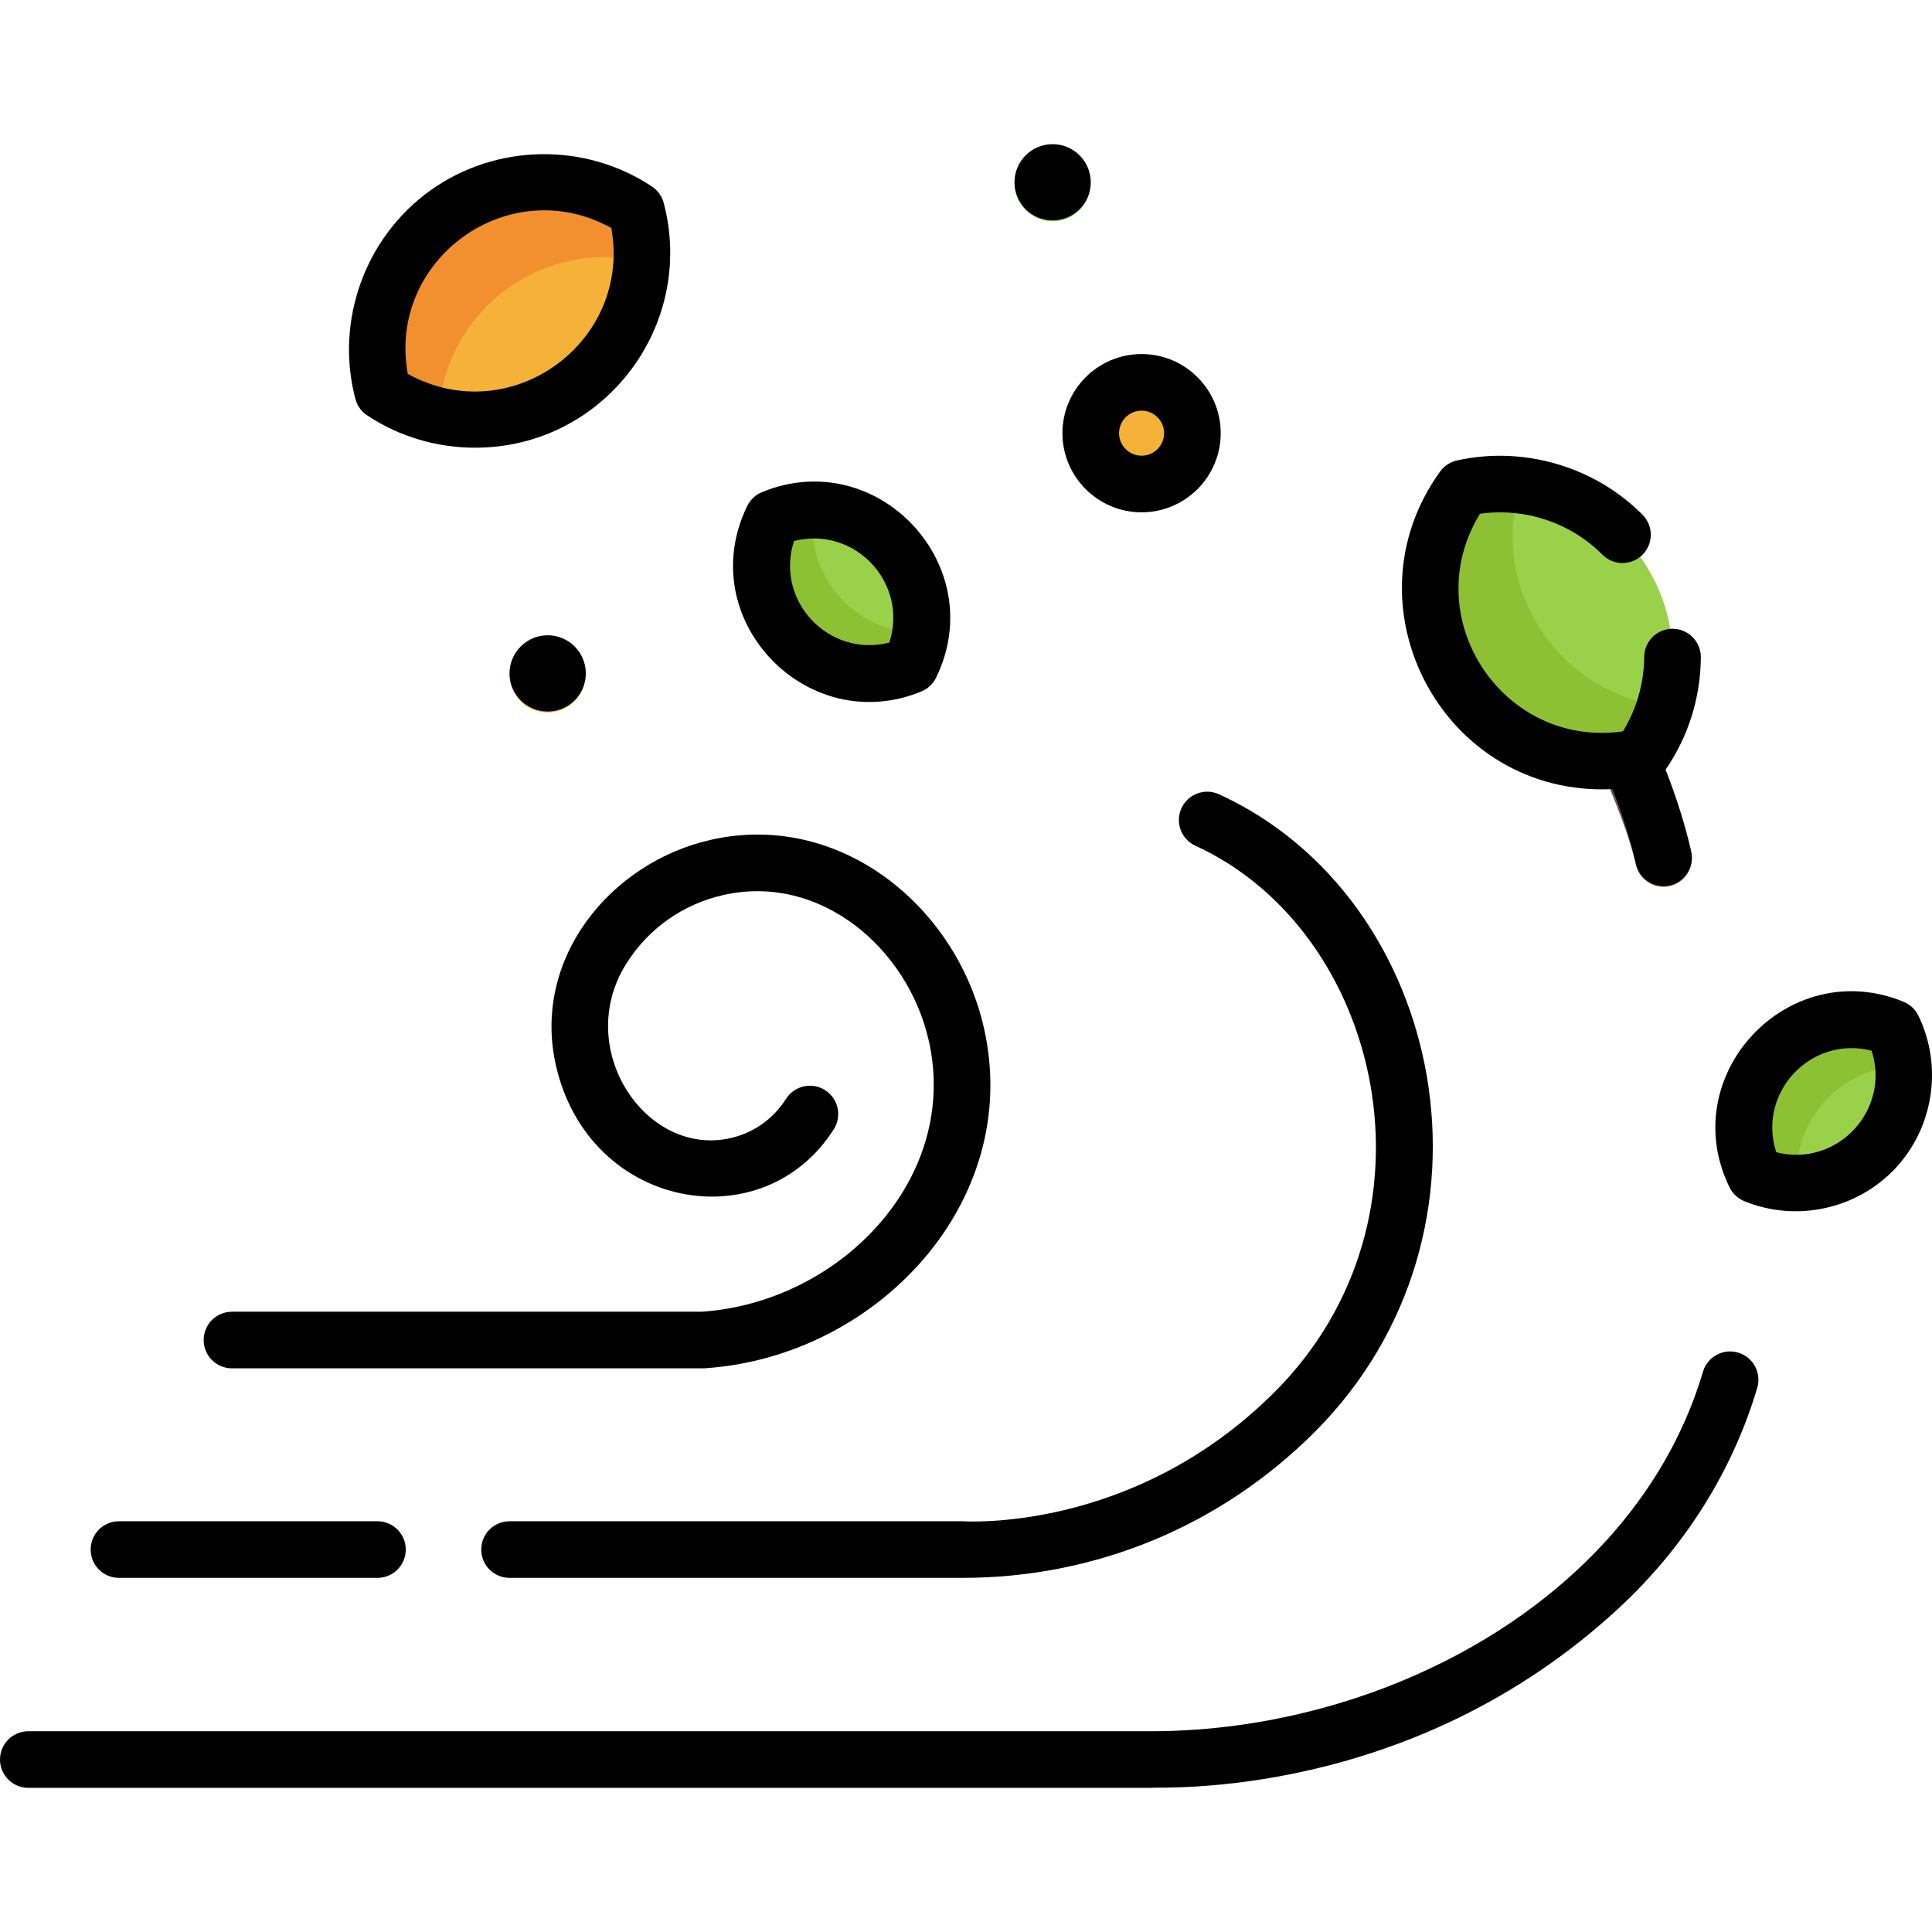 <?xml version="1.0" encoding="iso-8859-1"?>
<!-- Generator: Adobe Illustrator 19.0.0, SVG Export Plug-In . SVG Version: 6.00 Build 0)  -->
<svg version="1.1" id="Capa_1" xmlns="http://www.w3.org/2000/svg" xmlns:xlink="http://www.w3.org/1999/xlink" x="0px" y="0px"
	 viewBox="0 0 512.001 512.001" style="enable-background:new 0 0 512.001 512.001;" xml:space="preserve">
<path style="fill:#6B5445;" d="M433.532,229.174c-1.771-7.816-5.472-16.843-9.111-25.419c-1.618-3.813,0.161-8.217,3.974-9.835
	c3.814-1.614,8.217,0.161,9.835,3.975c3.904,9.201,7.888,18.94,9.932,27.964c0.916,4.04-1.618,8.058-5.659,8.973
	C438.501,235.745,434.453,233.246,433.532,229.174z"/>
<path style="fill:#9AD14B;" d="M202.299,145.208c-3.286,18.77,12.335,35.421,31.284,33.324c5.135-0.568,9.305-4.484,10.196-9.572
	C249.337,137.219,205.83,125.041,202.299,145.208z"/>
<path style="fill:#8DC133;" d="M215.543,135.467c-1.017,0.004-2.035,0.057-3.047,0.169c-20.444,2.262-10.7,46.414,21.088,42.896
	c5.102-0.564,9.523-4.312,10.374-10.791C226.716,167.808,213.283,152.702,215.543,135.467z"/>
<path style="fill:#F6B138;" d="M169.901,63.209c-0.433-4.751-3.403-8.898-7.763-10.836c-30.833-13.706-65.065,10.765-62.001,44.418
	c0.433,4.751,3.403,8.898,7.763,10.836C138.734,121.333,172.964,96.861,169.901,63.209z"/>
<path style="fill:#F2902F;" d="M170.029,69.209c0.089-1.995,0.053-3.999-0.128-5.999c-0.433-4.751-3.403-8.898-7.763-10.836
	c-30.833-13.706-65.065,10.765-62.001,44.418c0.774,8.5,7.817,11.724,16.076,13.577C117.446,82.807,143.206,63.193,170.029,69.209z"
	/>
<path style="fill:#9AD14B;" d="M504.377,282.411c3.051,30.981-39.398,41.622-41.995,20.104
	C458.62,271.357,502.125,259.55,504.377,282.411z"/>
<path style="fill:#8DC133;" d="M504.386,282.534c-2.13-23.09-45.766-11.177-42.004,19.981c0.728,6.033,5.601,11.348,13.931,11.246
	C474.742,297.06,487.75,282.734,504.386,282.534z"/>
<path style="fill:#9AD14B;" d="M438.073,195.19c-1.979,3.807-5.834,6.342-10.114,6.648c-35.385,2.534-59.993-34.487-43.965-66.13
	c2.092-4.131,6.188-6.823,10.809-7.105C430.214,126.439,454.432,163.716,438.073,195.19z"/>
<path style="fill:#8DC133;" d="M402.801,128.835c-8.02-0.919-15.132-0.382-18.806,6.873c-16.03,31.648,8.585,68.664,43.965,66.13
	c4.28-0.307,8.135-2.84,10.114-6.648c1.336-2.571,2.412-5.259,3.235-8.016C413.086,183.943,394.671,156.088,402.801,128.835z"/>
<circle style="fill:#F6B138;" cx="302.517" cy="115.05" r="13.471"/>
<circle style="fill:#9AD14B;" cx="278.944" cy="48.547" r="10.101"/>
<circle style="fill:#F6B138;" cx="145.118" cy="178.708" r="10.101"/>
<path d="M460.629,358.454c-3.978-1.174-8.147,1.091-9.322,5.063c-17.532,59.206-83.299,95.281-146.348,95.281
	c-17.015,0-279.573,0-297.458,0c-4.144,0-7.501,3.357-7.501,7.501s3.357,7.501,7.501,7.501h297.44
	c2.294-0.427,68.524,3.797,124.047-47.617c17.492-16.199,30.185-36.395,36.703-58.404
	C466.867,363.805,464.601,359.632,460.629,358.454z"/>
<path d="M61.474,362.622c131.339-0.005,124.805,0.014,125.245-0.016c45.499-2.933,84.432-44.021,74.055-90.088
	c-7.343-32.606-38.425-57.613-72.364-49.965c-26.721,6.019-47.44,31.566-41.107,59.685c8.654,38.425,54.958,46.593,73.671,17.001
	c2.214-3.501,1.17-8.135-2.33-10.349c-3.499-2.214-8.135-1.171-10.349,2.33c-3.365,5.323-8.603,9.017-14.747,10.4
	c-22.439,5.062-41.779-23.776-27.523-46.321c5.862-9.27,14.982-15.702,25.682-18.112c25.719-5.79,48.916,14.137,54.433,38.627
	c8.232,36.548-23.546,69.319-60.151,71.806H61.473c-4.144,0-7.501,3.357-7.501,7.501C53.972,359.264,57.33,362.622,61.474,362.622z"
	/>
<path d="M244.191,183.241c1.695-0.699,3.077-1.996,3.882-3.645c14.493-29.691-15.555-61.779-46.156-49.167
	c-1.695,0.699-3.076,1.996-3.882,3.645C183.426,164.003,213.821,195.753,244.191,183.241z M210.42,143.375
	c16.073-4.099,30.386,11.105,25.27,26.918C219.616,174.392,205.305,159.189,210.42,143.375z"/>
<path d="M97.287,110.069c8.623,5.728,18.615,8.578,28.601,8.578c34.274,0,58.574-32.475,49.995-64.885
	c-0.469-1.773-1.572-3.313-3.101-4.33c-17.78-11.808-41.38-11.39-58.726,1.036c-17.346,12.428-25.331,34.64-19.868,55.271
	C94.657,107.513,95.759,109.053,97.287,110.069z M162.009,60.426c5.488,30.376-26.827,53.684-53.949,38.65
	C102.571,68.702,134.897,45.391,162.009,60.426z"/>
<path d="M508.38,269.137c-0.805-1.648-2.186-2.945-3.882-3.645c-30.544-12.581-60.677,19.414-46.157,49.167
	c0.805,1.648,2.186,2.944,3.882,3.644c13.734,5.661,29.832,2.219,40.042-8.657C512.452,298.796,514.909,282.516,508.38,269.137z
	 M470.725,305.358c-5.106-15.787,9.17-31.024,25.271-26.918C501.099,294.219,486.831,309.472,470.725,305.358z"/>
<path d="M281.56,114.797c0,11.564,9.407,20.972,20.972,20.972c11.564,0,20.972-9.407,20.972-20.972s-9.407-20.973-20.972-20.973
	C290.967,93.825,281.56,103.234,281.56,114.797z M302.531,108.827c3.291,0,5.97,2.678,5.97,5.971c0,3.291-2.678,5.97-5.97,5.97
	c-3.291,0-5.97-2.678-5.97-5.97C296.561,111.505,299.24,108.827,302.531,108.827z"/>
<circle cx="278.954" cy="48.302" r="10.101"/>
<circle cx="145.138" cy="178.458" r="10.101"/>
<path d="M31.524,418.151h68.506c4.144,0,7.501-3.357,7.501-7.501c0-4.144-3.357-7.501-7.501-7.501H31.524
	c-4.144,0-7.501,3.357-7.501,7.501C24.023,414.793,27.38,418.151,31.524,418.151z"/>
<path d="M313.098,214.19c-1.723,3.767-0.065,8.218,3.701,9.94c49.575,22.674,67.181,98.578,20.987,144.771
	c-37.578,37.58-82.574,34.224-82.69,34.247H135.035c-4.144,0-7.501,3.357-7.501,7.501c0,4.143,3.357,7.501,7.501,7.501
	c0.287,0,122.12,0,120.074,0c35.238,0,68.368-13.723,93.286-38.641c53.019-53.021,34.817-141.505-25.357-169.022
	C319.268,208.762,314.819,210.423,313.098,214.19z"/>
<path d="M427.315,209.126c2.732,6.964,4.832,13.609,6.233,19.798c0.788,3.482,3.881,5.847,7.309,5.847
	c4.801,0,8.388-4.454,7.322-9.159c-1.546-6.83-3.828-14.097-6.779-21.656c6.036-8.778,9.267-19.04,9.341-29.773
	c0.028-4.143-3.306-7.523-7.449-7.553c-4.28,0-7.525,3.412-7.553,7.449c-0.048,6.941-2.031,13.849-5.632,19.74
	c-31.862,4.547-54.745-30.156-37.902-57.665c11.813-1.679,24.02,2.343,32.45,10.837c2.919,2.941,7.669,2.956,10.607,0.04
	c2.94-2.918,2.958-7.668,0.04-10.607c-12.706-12.8-31.557-18.316-49.196-14.398c-1.79,0.397-3.373,1.438-4.45,2.924
	C355.788,160.7,382.506,211.242,427.315,209.126z"/>

</svg>
